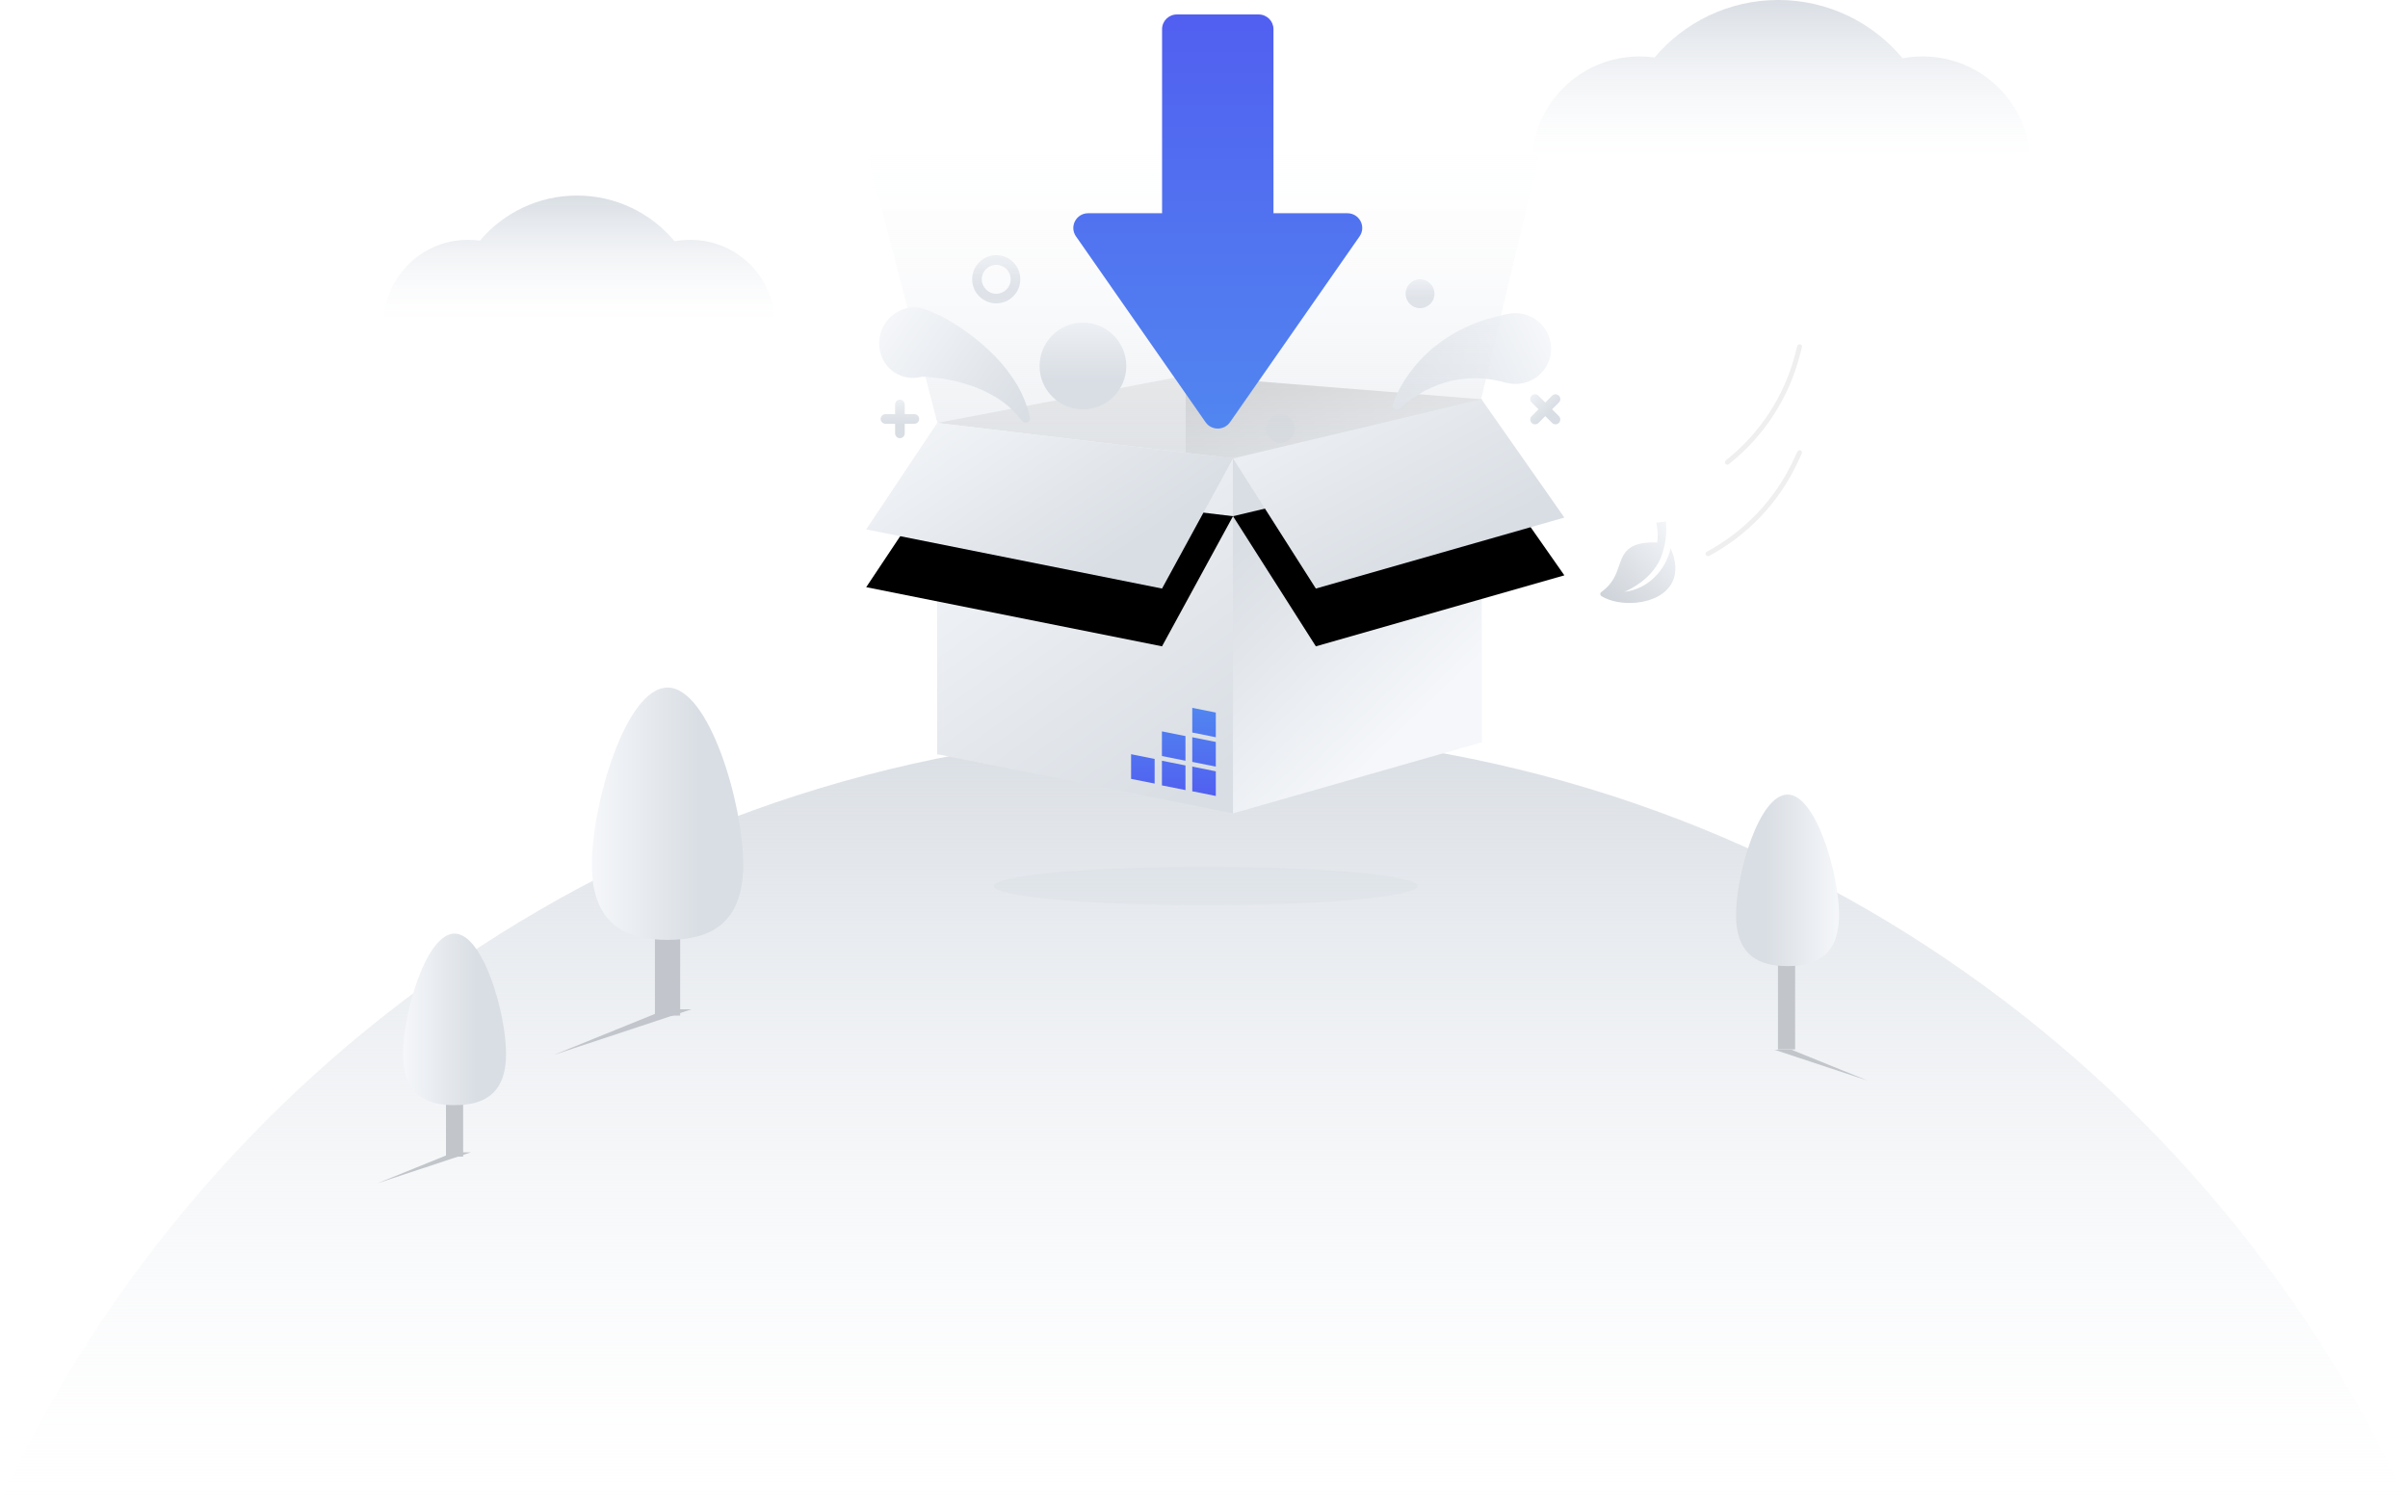 <?xml version="1.0" encoding="UTF-8"?>
<svg width="250px" height="157px" viewBox="0 0 250 157" version="1.1" xmlns="http://www.w3.org/2000/svg" xmlns:xlink="http://www.w3.org/1999/xlink">
    <title>Illustration/无下载</title>
    <defs>
        <linearGradient x1="50%" y1="100%" x2="50%" y2="0%" id="linearGradient-1">
            <stop stop-color="#F5F7FA" stop-opacity="0" offset="0%"></stop>
            <stop stop-color="#D9DEE4" offset="100%"></stop>
        </linearGradient>
        <linearGradient x1="50%" y1="50%" x2="50%" y2="0%" id="linearGradient-2">
            <stop stop-color="#F5F7FA" stop-opacity="0" offset="0%"></stop>
            <stop stop-color="#D9DEE4" offset="100%"></stop>
        </linearGradient>
        <linearGradient x1="50%" y1="50%" x2="50%" y2="0%" id="linearGradient-3">
            <stop stop-color="#F5F7FA" stop-opacity="0" offset="0%"></stop>
            <stop stop-color="#D9DEE4" offset="100%"></stop>
        </linearGradient>
        <linearGradient x1="70.998%" y1="56.749%" x2="0%" y2="56.749%" id="linearGradient-4">
            <stop stop-color="#D9DEE4" offset="0%"></stop>
            <stop stop-color="#F5F7FA" offset="100%"></stop>
        </linearGradient>
        <filter x="-13.8%" y="-41.6%" width="127.5%" height="183.1%" filterUnits="objectBoundingBox" id="filter-5">
            <feGaussianBlur stdDeviation="0.655" in="SourceGraphic"></feGaussianBlur>
        </filter>
        <linearGradient x1="70.998%" y1="56.749%" x2="0%" y2="56.749%" id="linearGradient-6">
            <stop stop-color="#D9DEE4" offset="0%"></stop>
            <stop stop-color="#F5F7FA" offset="100%"></stop>
        </linearGradient>
        <filter x="-13.8%" y="-41.6%" width="127.5%" height="183.1%" filterUnits="objectBoundingBox" id="filter-7">
            <feGaussianBlur stdDeviation="0.445" in="SourceGraphic"></feGaussianBlur>
        </filter>
        <filter x="-13.8%" y="-41.6%" width="127.5%" height="183.1%" filterUnits="objectBoundingBox" id="filter-8">
            <feGaussianBlur stdDeviation="0.445" in="SourceGraphic"></feGaussianBlur>
        </filter>
        <linearGradient x1="84.213%" y1="0%" x2="0.061%" y2="100%" id="linearGradient-9">
            <stop stop-color="#CED3D9" offset="0%"></stop>
            <stop stop-color="#F5F7FA" offset="100%"></stop>
        </linearGradient>
        <filter x="-13.6%" y="-150.0%" width="127.3%" height="400.0%" filterUnits="objectBoundingBox" id="filter-10">
            <feGaussianBlur stdDeviation="2" in="SourceGraphic"></feGaussianBlur>
        </filter>
        <linearGradient x1="17.482%" y1="0%" x2="48.511%" y2="50%" id="linearGradient-11">
            <stop stop-color="#BEBEBE" offset="0%"></stop>
            <stop stop-color="#E3E3E3" offset="100%"></stop>
        </linearGradient>
        <linearGradient x1="50%" y1="100%" x2="50%" y2="0%" id="linearGradient-12">
            <stop stop-color="#BEBEBE" offset="0%"></stop>
            <stop stop-color="#E3E3E3" offset="100%"></stop>
        </linearGradient>
        <linearGradient x1="50%" y1="65.239%" x2="50%" y2="-27.173%" id="linearGradient-13">
            <stop stop-color="#D9DEE4" offset="0%"></stop>
            <stop stop-color="#F5F7FA" offset="100%"></stop>
        </linearGradient>
        <linearGradient x1="2.84217094e-12%" y1="90.19%" x2="92.325%" y2="18.294%" id="linearGradient-14">
            <stop stop-color="#D9DEE4" offset="0%"></stop>
            <stop stop-color="#F5F7FA" offset="100%"></stop>
        </linearGradient>
        <linearGradient x1="50%" y1="100%" x2="50%" y2="0%" id="linearGradient-15">
            <stop stop-color="#D9DEE4" offset="0%"></stop>
            <stop stop-color="#F5F7FA" stop-opacity="0" offset="100%"></stop>
        </linearGradient>
        <linearGradient x1="76.224%" y1="100%" x2="21.306%" y2="0%" id="linearGradient-16">
            <stop stop-color="#D9DEE4" offset="0%"></stop>
            <stop stop-color="#F5F7FA" offset="100%"></stop>
        </linearGradient>
        <linearGradient x1="83.167%" y1="58.199%" x2="0%" y2="2.952%" id="linearGradient-17">
            <stop stop-color="#D9DEE4" offset="0%"></stop>
            <stop stop-color="#F5F7FA" offset="100%"></stop>
        </linearGradient>
        <polygon id="path-18" points="0 39.47 30.712 45.613 38.083 32.1 7.371 28.414"></polygon>
        <filter x="-70.9%" y="-122.1%" width="241.8%" height="414.0%" filterUnits="objectBoundingBox" id="filter-19">
            <feOffset dx="0" dy="6" in="SourceAlpha" result="shadowOffsetOuter1"></feOffset>
            <feGaussianBlur stdDeviation="8" in="shadowOffsetOuter1" result="shadowBlurOuter1"></feGaussianBlur>
            <feColorMatrix values="0 0 0 0 0   0 0 0 0 0   0 0 0 0 0  0 0 0 0.059 0" type="matrix" in="shadowBlurOuter1"></feColorMatrix>
        </filter>
        <linearGradient x1="31.998%" y1="17.972%" x2="68.002%" y2="80.666%" id="linearGradient-20">
            <stop stop-color="#D9DEE4" offset="0%"></stop>
            <stop stop-color="#F5F7FA" offset="100%"></stop>
        </linearGradient>
        <linearGradient x1="83.167%" y1="63.125%" x2="0%" y2="-25.319%" id="linearGradient-21">
            <stop stop-color="#D9DEE4" offset="0%"></stop>
            <stop stop-color="#F5F7FA" offset="100%"></stop>
        </linearGradient>
        <polygon id="path-22" points="38.083 32.1 46.683 45.613 72.482 38.241 63.883 25.957"></polygon>
        <filter x="-78.5%" y="-106.8%" width="257.0%" height="374.7%" filterUnits="objectBoundingBox" id="filter-23">
            <feOffset dx="0" dy="6" in="SourceAlpha" result="shadowOffsetOuter1"></feOffset>
            <feGaussianBlur stdDeviation="8" in="shadowOffsetOuter1" result="shadowBlurOuter1"></feGaussianBlur>
            <feColorMatrix values="0 0 0 0 0   0 0 0 0 0   0 0 0 0 0  0 0 0 0.059 0" type="matrix" in="shadowBlurOuter1"></feColorMatrix>
        </filter>
        <linearGradient x1="50%" y1="0%" x2="50%" y2="100%" id="linearGradient-24">
            <stop stop-color="#5186F0" offset="0%"></stop>
            <stop stop-color="#515FF0" offset="100%"></stop>
        </linearGradient>
        <linearGradient x1="100%" y1="60.449%" x2="-7.10542736e-13%" y2="46.236%" id="linearGradient-25">
            <stop stop-color="#D9DEE4" offset="0%"></stop>
            <stop stop-color="#F5F7FA" offset="100%"></stop>
        </linearGradient>
        <linearGradient x1="50%" y1="0%" x2="50%" y2="100%" id="linearGradient-26">
            <stop stop-color="#5186F0" offset="0%"></stop>
            <stop stop-color="#515FF0" offset="100%"></stop>
        </linearGradient>
    </defs>
    <g id="Illustration/无下载" stroke="none" stroke-width="1" fill="none" fill-rule="evenodd">
        <g id="编组-7">
            <path d="M249.96,156.005 C228.182,108.767 180.41,75.98 124.98,75.98 C69.55,75.98 21.778,108.767 4.26325641e-13,156.006" id="路径" fill="url(#linearGradient-1)"></path>
            <path d="M59.905,20.305 C63.981,20.305 67.625,22.153 70.037,25.053 C70.567,24.954 71.113,24.901 71.672,24.901 C76.515,24.901 80.44,28.812 80.44,33.635 C80.44,38.458 76.515,42.368 71.672,42.368 C70.994,42.368 70.334,42.291 69.7,42.146 C67.292,44.822 63.796,46.505 59.905,46.505 C56.052,46.505 52.587,44.855 50.181,42.226 C49.668,42.319 49.139,42.368 48.598,42.368 C43.756,42.368 39.83,38.458 39.83,33.635 C39.83,28.812 43.756,24.901 48.598,24.901 C49.015,24.901 49.425,24.93 49.827,24.987 C52.24,22.124 55.859,20.305 59.905,20.305 Z" id="形状结合" fill="url(#linearGradient-2)"></path>
            <path d="M184.619,0 C189.814,0 194.456,2.356 197.53,6.054 C198.205,5.927 198.901,5.861 199.613,5.861 C205.783,5.861 210.785,10.846 210.785,16.996 C210.785,23.145 205.783,28.131 199.613,28.131 C198.749,28.131 197.908,28.033 197.1,27.848 C194.032,31.259 189.577,33.405 184.619,33.405 C179.71,33.405 175.295,31.302 172.23,27.95 C171.576,28.068 170.901,28.131 170.213,28.131 C164.042,28.131 159.04,23.145 159.04,16.996 C159.04,10.846 164.042,5.861 170.213,5.861 C170.744,5.861 171.267,5.898 171.779,5.969 C174.853,2.32 179.464,0 184.619,0 Z" id="形状结合备份" fill="url(#linearGradient-3)"></path>
            <g id="编组-6" transform="translate(57.515, 71.395)">
                <polygon id="Fill-3" fill="#C2C6CC" points="10.48 34.06 13.1 34.06 13.1 13.1 10.48 13.1"></polygon>
                <path d="M19.65,18.363 C19.65,24.592 16.131,26.2 11.79,26.2 C7.449,26.2 3.93,24.592 3.93,18.363 C3.93,12.134 7.449,0 11.79,0 C16.131,0 19.65,12.134 19.65,18.363" id="Fill-1" fill="url(#linearGradient-4)"></path>
                <polygon id="路径-20" fill="#C2C6CC" filter="url(#filter-5)" points="14.279 33.405 1.48325796e-13 38.134 11.659 33.405"></polygon>
            </g>
            <g id="编组-5" transform="translate(39.175, 96.94)">
                <polygon id="Fill-3" fill="#C2C6CB" points="7.126 23.161 8.908 23.161 8.908 8.908 7.126 8.908"></polygon>
                <path d="M13.362,12.487 C13.362,16.722 10.969,17.816 8.017,17.816 C5.065,17.816 2.672,16.722 2.672,12.487 C2.672,8.251 5.065,5.5067062e-14 8.017,5.5067062e-14 C10.969,5.5067062e-14 13.362,8.251 13.362,12.487" id="Fill-1" fill="url(#linearGradient-6)"></path>
                <polygon id="路径-20" fill="#C2C6CB" filter="url(#filter-7)" points="9.71 22.715 -3.66817687e-13 25.931 7.928 22.715"></polygon>
            </g>
            <g id="编组-3" transform="translate(186.93, 97.5) scale(-1, 1) translate(-186.93, -97.5) translate(179.93, 82.5)">
                <polygon id="Fill-3" fill="#C2C6CB" points="7.559 26.466 9.34 26.466 9.34 12.213 7.559 12.213"></polygon>
                <path d="M13.69,12.487 C13.69,16.722 11.297,17.816 8.345,17.816 C5.393,17.816 3,16.722 3,12.487 C3,8.251 5.393,5.86197757e-14 8.345,5.86197757e-14 C11.297,5.86197757e-14 13.69,8.251 13.69,12.487" id="Fill-1" fill="url(#linearGradient-6)"></path>
                <polygon id="路径-20" fill="#C2C6CB" filter="url(#filter-8)" points="9.71 26.5 9.05941988e-14 29.715 7.928 26.5"></polygon>
            </g>
        </g>
        <path d="M186.832,36 L186.631,36.783 C185.494,41.221 182.929,45.162 179.332,48 L179.332,48 L179.332,48" id="路径-28" stroke="#EFEFEF" stroke-width="0.5" stroke-linecap="round"></path>
        <path d="M186.832,47 L186.433,47.858 C184.52,51.97 181.327,55.353 177.332,57.5 L177.332,57.5 L177.332,57.5" id="路径-28备份" stroke="#EFEFEF" stroke-width="0.5" stroke-linecap="round"></path>
        <path d="M172.835,54.601 C172.783,54.533 172.702,54.496 172.618,54.5 C172.533,54.504 172.456,54.553 172.416,54.625 C171.683,55.911 170.732,56.354 169.894,56.745 C169.346,56.999 168.83,57.24 168.443,57.68 C168.012,58.167 167.81,58.828 167.81,59.755 C167.81,60.109 167.838,60.504 167.899,60.944 C166.795,61.209 165.832,61.056 165.832,61.056 L165.832,62.064 C167.065,62.064 168.092,61.774 168.838,61.459 C169.325,61.274 169.761,61.024 170.139,60.742 C170.184,60.71 170.208,60.69 170.208,60.69 C172.041,59.275 172.634,57.023 172.634,57.023 C172.634,59.428 170.881,61.52 168.64,62.265 C169.329,62.483 169.97,62.584 170.546,62.555 C171.195,62.523 171.771,62.338 172.259,62.003 C173.294,61.286 173.887,59.9 173.887,58.195 C173.891,56.817 173.496,55.471 172.835,54.601 Z" id="路径" fill="url(#linearGradient-9)" transform="translate(169.859, 58.53) scale(-1, 1) rotate(-264) translate(-169.859, -58.53) "></path>
        <ellipse id="椭圆形" fill="#B5BDC7" style="mix-blend-mode: multiply;" opacity="0.3" filter="url(#filter-10)" cx="125.18" cy="92" rx="22" ry="2"></ellipse>
        <g id="编组-4" transform="translate(89.93, 15.5)">
            <g id="编组">
                <polygon id="Fill-1" fill="url(#linearGradient-11)" points="33.169 23.5 33.169 61.584 63.882 61.584 63.882 25.957"></polygon>
                <polygon id="Fill-2" fill="url(#linearGradient-12)" points="33.169 23.5 7.371 28.414 7.371 62.812 33.169 61.584"></polygon>
                <circle id="椭圆形备份" fill="url(#linearGradient-13)" cx="57.5" cy="15" r="1.5"></circle>
                <circle id="椭圆形" fill="#C2C6CB" cx="43" cy="29" r="1.5"></circle>
                <path d="M13.5,11 C12.119,11 11,12.119 11,13.5 C11,14.881 12.119,16 13.5,16 C14.881,16 16,14.881 16,13.5 C16,12.119 14.881,11 13.5,11 Z M13.5,12 C14.328,12 15,12.672 15,13.5 C15,14.328 14.328,15 13.5,15 C12.672,15 12,14.328 12,13.5 C12,12.672 12.672,12 13.5,12 Z" id="椭圆形" fill="url(#linearGradient-13)"></path>
                <path d="M56.001,28.52 C56.099,27.291 56.39,26.129 56.837,24.965 C57.285,23.81 57.885,22.671 58.667,21.621 C59.445,20.577 60.363,19.564 61.435,18.725 C62.49,17.841 63.679,17.14 64.924,16.495 L65.069,16.42 C66.885,15.478 69.126,16.174 70.076,17.973 C71.026,19.773 70.325,21.993 68.509,22.935 C67.979,23.21 67.394,23.345 66.835,23.354 C65.939,23.365 65.002,23.402 64.101,23.613 C63.174,23.785 62.287,24.126 61.401,24.561 C60.514,24.998 59.679,25.589 58.902,26.293 C58.129,26.99 57.408,27.838 56.862,28.738 L56.833,28.785 C56.705,28.995 56.43,29.063 56.218,28.936 C56.067,28.846 55.989,28.683 56.001,28.52" id="Fill-1" fill="url(#linearGradient-14)" transform="translate(63.25, 22.5) rotate(15) translate(-63.25, -22.5) "></path>
                <polygon id="路径-32" fill="url(#linearGradient-15)" points="12.618 48.5 0 0 70 0 58.486 48.5"></polygon>
                <polygon id="Fill-3" fill="url(#linearGradient-16)" points="7.371 62.812 38.083 68.954 38.083 32.1 7.371 28.414"></polygon>
                <g id="Fill-4">
                    <use fill="black" fill-opacity="1" filter="url(#filter-19)" xlink:href="#path-18"></use>
                    <use fill="url(#linearGradient-17)" fill-rule="evenodd" xlink:href="#path-18"></use>
                </g>
                <polygon id="Fill-5" fill="url(#linearGradient-20)" points="38.083 32.1 38.083 68.955 63.883 61.583 63.883 25.957"></polygon>
                <g id="Fill-6">
                    <use fill="black" fill-opacity="1" filter="url(#filter-23)" xlink:href="#path-22"></use>
                    <use fill="url(#linearGradient-21)" fill-rule="evenodd" xlink:href="#path-22"></use>
                </g>
            </g>
            <g id="编组" transform="translate(27.5, 58)" fill="url(#linearGradient-24)">
                <path d="M6.352,6.1 L8.797,6.59 L8.797,9.151 L6.352,8.663 L6.352,6.1 Z M3.202,5.491 L5.647,5.981 L5.647,8.541 L3.202,8.053 L3.202,5.491 Z M0,4.813 L2.445,5.302 L2.445,7.863 L0,7.375 L0,4.813 Z M6.352,3.051 L8.797,3.54 L8.797,6.1 L6.352,5.612 L6.352,3.051 Z M3.201,2.44 L5.646,2.93 L5.646,5.491 L3.201,5.002 L3.201,2.44 Z M6.352,8.14999977e-05 L8.797,0.488 L8.797,3.051 L6.352,2.562 L6.352,8.14999977e-05 Z" id="形状结合"></path>
            </g>
        </g>
        <path d="M95.896,33.609 C96.331,33.646 96.599,33.706 96.93,33.767 C97.241,33.83 97.55,33.896 97.852,33.973 C98.46,34.12 99.052,34.293 99.638,34.488 C100.808,34.874 101.945,35.354 103.031,35.925 C104.117,36.508 105.141,37.211 106.064,38.01 C106.982,38.825 107.756,39.787 108.363,40.798 C108.493,41.013 108.429,41.297 108.221,41.431 C108.069,41.529 107.882,41.519 107.742,41.424 L107.714,41.404 C106.826,40.8 105.906,40.35 104.94,40.062 C103.967,39.789 102.988,39.634 102,39.584 C101.006,39.546 100.018,39.592 99.043,39.717 C98.557,39.777 98.072,39.858 97.6,39.959 C97.362,40.005 97.132,40.064 96.903,40.121 C96.694,40.181 96.421,40.247 96.316,40.312 C94.64,41.363 92.459,40.808 91.444,39.073 C90.429,37.339 90.965,35.081 92.642,34.031 C93.307,33.615 94.051,33.451 94.77,33.513 L95.896,33.609 Z" id="Fill-3" fill="url(#linearGradient-25)" transform="translate(99.68, 37.5) rotate(18) translate(-99.68, -37.5) "></path>
        <circle id="椭圆形" fill="url(#linearGradient-13)" cx="112.43" cy="38" r="4.5"></circle>
        <path d="M93.43,41.5 C93.707,41.5 93.93,41.724 93.93,42 L93.93,43 L94.93,43 C95.207,43 95.43,43.224 95.43,43.5 C95.43,43.776 95.207,44 94.93,44 L93.93,44 L93.93,45 C93.93,45.276 93.707,45.5 93.43,45.5 C93.154,45.5 92.93,45.276 92.93,45 L92.93,44 L91.93,44 C91.654,44 91.43,43.776 91.43,43.5 C91.43,43.224 91.654,43 91.93,43 L92.93,43 L92.93,42 C92.93,41.724 93.154,41.5 93.43,41.5 Z" id="形状结合" fill="url(#linearGradient-13)"></path>
        <path d="M160.43,40.5 C160.707,40.5 160.93,40.724 160.93,41 L160.93,42 L161.93,42 C162.207,42 162.43,42.224 162.43,42.5 C162.43,42.776 162.207,43 161.93,43 L160.93,43 L160.93,44 C160.93,44.276 160.707,44.5 160.43,44.5 C160.154,44.5 159.93,44.276 159.93,44 L159.93,43 L158.93,43 C158.654,43 158.43,42.776 158.43,42.5 C158.43,42.224 158.654,42 158.93,42 L159.93,42 L159.93,41 C159.93,40.724 160.154,40.5 160.43,40.5 Z" id="形状结合备份-2" fill="url(#linearGradient-13)" transform="translate(160.43, 42.5) rotate(-45) translate(-160.43, -42.5) "></path>
        <path d="M127.699,2.16 C127.086,1.28 125.775,1.28 125.162,2.16 L111.707,21.46 C111,22.474 111.732,23.858 112.975,23.858 L120.647,23.858 L120.647,42.971 C120.647,43.815 121.338,44.5 122.189,44.5 L130.671,44.5 C131.523,44.5 132.213,43.815 132.213,42.971 L132.213,23.858 L139.885,23.858 C141.129,23.858 141.861,22.474 141.154,21.46 L127.699,2.16 Z" id="Fill-1" fill="url(#linearGradient-26)" transform="translate(126.43, 23) scale(1, -1) translate(-126.43, -23) "></path>
    </g>
</svg>
